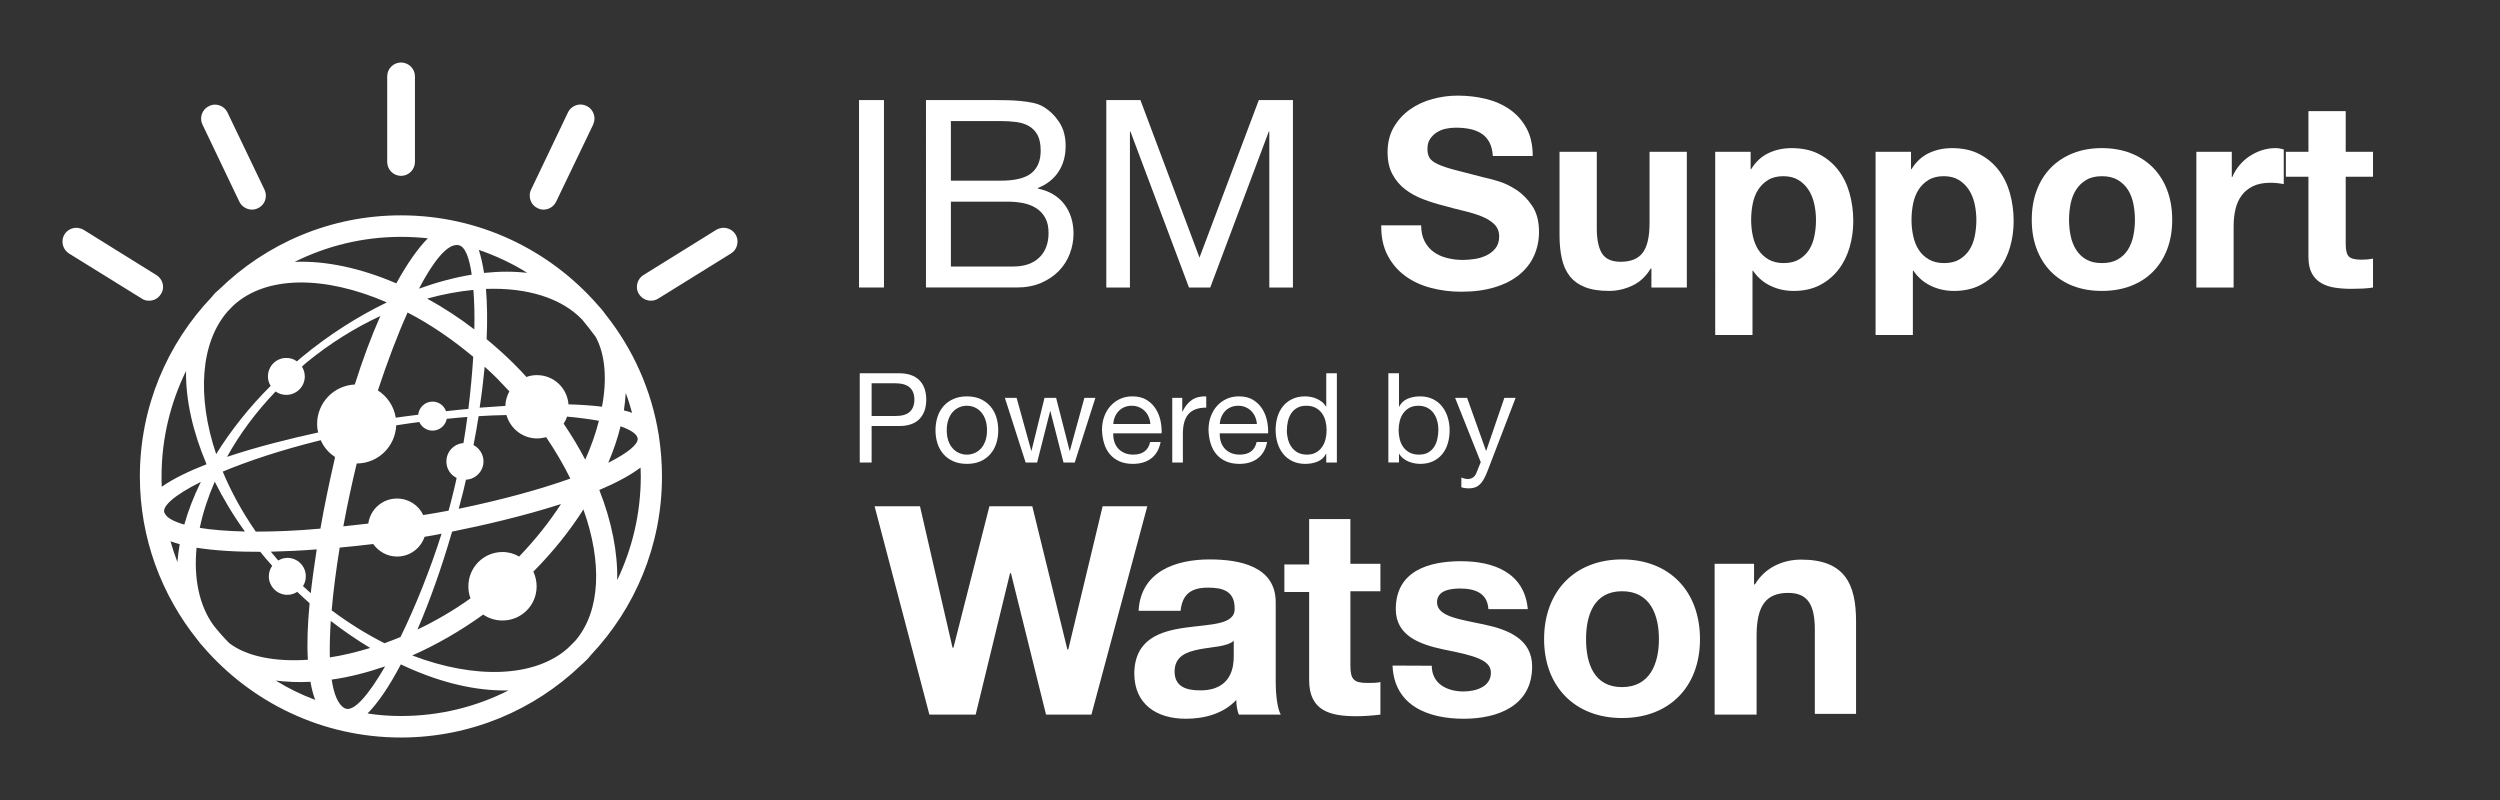 <?xml version="1.0" encoding="utf-8"?>
<!-- Generator: Adobe Illustrator 14.0.0, SVG Export Plug-In  -->
<!DOCTYPE svg PUBLIC "-//W3C//DTD SVG 1.1//EN" "http://www.w3.org/Graphics/SVG/1.1/DTD/svg11.dtd">
<svg version="1.1"
	 xmlns="http://www.w3.org/2000/svg" xmlns:xlink="http://www.w3.org/1999/xlink" xmlns:a="http://ns.adobe.com/AdobeSVGViewerExtensions/3.0/"
	 x="0px" y="0px" width="200px" height="64px" viewBox="0.5 0.5 200 64" enable-background="new 0.5 0.5 200 64"
	 xml:space="preserve">
<rect x="0.5" y="0.5" width="200" height="64" fill="#333333" stroke="none"/>
<defs>
</defs>
<rect x="0.5" y="0.5" display="none" stroke="#000000" width="200" height="64"/>
<rect x="3.5" y="3.5" display="none" stroke="#B3B3B3" stroke-width="6" width="58" height="58"/>
<path fill="#FFFFFF" d="M32.586,14.569c0.603,0,1.11-0.5,1.11-1.112V6.611c0-0.617-0.508-1.111-1.11-1.111
	c-0.612,0-1.11,0.494-1.11,1.111v6.846C31.476,14.069,31.975,14.569,32.586,14.569 M43.512,17.154
	c0.143,0.079,0.313,0.114,0.477,0.114c0.417,0,0.807-0.238,0.998-0.626l2.967-6.176c0.065-0.158,0.104-0.326,0.104-0.485
	c0-0.414-0.238-0.82-0.633-1.006c-0.156-0.074-0.329-0.114-0.486-0.114c-0.407,0-0.811,0.238-0.998,0.626l-2.958,6.193
	c-0.074,0.141-0.104,0.309-0.104,0.477C42.887,16.571,43.104,16.97,43.512,17.154 M19.652,16.643
	c0.195,0.388,0.599,0.626,1.006,0.626c0.165,0,0.321-0.035,0.477-0.114c0.403-0.185,0.633-0.583,0.633-0.997
	c0-0.168-0.039-0.336-0.104-0.477l-2.967-6.185c-0.186-0.388-0.585-0.626-0.997-0.626c-0.156,0-0.321,0.035-0.468,0.114
	C16.825,9.165,16.59,9.576,16.59,9.99c0,0.159,0.039,0.327,0.113,0.485L19.652,16.643L19.652,16.643z M59.334,19.244
	c-0.209-0.334-0.582-0.52-0.945-0.52c-0.209,0-0.408,0.062-0.595,0.167l-5.821,3.615c-0.334,0.214-0.521,0.576-0.521,0.946
	c0,0.203,0.052,0.406,0.165,0.573c0.223,0.344,0.581,0.529,0.946,0.529c0.208,0,0.403-0.045,0.595-0.167l5.82-3.609
	c0.333-0.202,0.521-0.564,0.521-0.952C59.508,19.633,59.456,19.439,59.334,19.244 M12.426,24.556c0.382,0,0.737-0.186,0.945-0.529
	c0.122-0.167,0.174-0.37,0.174-0.573c0-0.37-0.195-0.732-0.529-0.946L7.2,18.892c-0.183-0.105-0.391-0.167-0.599-0.167
	c-0.355,0-0.729,0.186-0.937,0.52C5.543,19.439,5.5,19.633,5.5,19.827c0,0.388,0.195,0.741,0.52,0.952l5.825,3.609
	C12.019,24.511,12.227,24.556,12.426,24.556 M49.875,46.911c0.052-2.214-0.438-4.693-1.431-7.213
	c1.306-0.551,2.45-1.151,3.301-1.794c0.009,0.237,0.018,0.467,0.018,0.705C51.762,41.583,51.076,44.396,49.875,46.911 M47.32,37.272
	c-0.507-0.966-1.08-1.918-1.728-2.88c0.119-0.179,0.21-0.353,0.266-0.564c0.972,0.088,1.817,0.202,2.555,0.334
	C48.162,35.168,47.789,36.21,47.32,37.272 M46.561,51.722c-0.208,0.211-0.412,0.43-0.633,0.633
	c-2.646,2.355-7.443,2.496-12.448,0.581c1.908-0.845,3.821-1.932,5.677-3.271c0.429,0.299,0.967,0.475,1.54,0.475
	c1.52,0,2.733-1.217,2.733-2.726c0-0.433-0.096-0.82-0.261-1.183c1.575-1.588,2.915-3.264,4.004-4.976
	C48.677,45.455,48.556,49.337,46.561,51.722 M32.586,57.78c-0.911,0-1.813-0.062-2.684-0.204c0.849-0.845,1.751-2.188,2.666-3.925
	c2.78,1.323,5.53,2.037,7.994,2.081c0.208,0.009,0.412,0.009,0.621,0C38.589,57.048,35.678,57.78,32.586,57.78 M28.084,57.162H28.08
	c-0.538-0.291-0.867-1.112-1.046-2.294c1.388-0.193,2.824-0.562,4.277-1.059C29.979,56.112,28.769,57.522,28.084,57.162
	 M26.96,50.175c1.044,0.804,2.095,1.526,3.158,2.162c-1.11,0.334-2.19,0.598-3.231,0.756C26.865,52.204,26.896,51.234,26.96,50.175
	 M20.964,43.029c-1.095-1.579-1.976-3.193-2.644-4.8c2.047-0.854,4.693-1.737,7.838-2.514c0.242,0.555,0.646,1.023,1.145,1.341
	c-0.013,0.062-0.03,0.132-0.037,0.194c-0.453,1.984-0.834,3.819-1.134,5.54C24.189,42.968,22.463,43.029,20.964,43.029
	 M25.36,47.952c-0.208-0.186-0.412-0.371-0.621-0.564c0.144-0.221,0.226-0.494,0.226-0.781c0-0.815-0.655-1.477-1.475-1.477
	c-0.269,0-0.508,0.078-0.733,0.211c-0.199-0.256-0.399-0.475-0.594-0.706c1.236-0.032,2.49-0.088,3.674-0.186
	C25.651,45.702,25.477,46.875,25.36,47.952 M22.567,54.947c0.872,0.106,1.799,0.149,2.771,0.097c0.086,0.53,0.221,1.024,0.377,1.447
	C24.614,56.077,23.556,55.565,22.567,54.947 M17.575,50.519c-1.145-1.588-1.587-3.767-1.349-6.201
	c1.496,0.237,3.262,0.335,5.096,0.326c0.303,0.38,0.618,0.75,0.954,1.119c-0.173,0.248-0.269,0.53-0.269,0.844
	c0,0.816,0.67,1.478,1.475,1.478c0.299,0,0.567-0.088,0.798-0.238c0.325,0.318,0.655,0.608,0.989,0.909
	c-0.165,1.747-0.217,3.255-0.139,4.525c-2.654,0.177-4.904-0.265-6.302-1.341C18.395,51.499,17.979,51.031,17.575,50.519
	 M13.71,41.617c-0.403-0.495,0.655-1.473,2.858-2.566c-0.563,1.146-1.01,2.293-1.325,3.414
	C14.409,42.227,13.888,41.944,13.71,41.617 M14.69,45.464c-0.208-0.545-0.386-1.094-0.551-1.658c0.233,0.088,0.495,0.15,0.737,0.229
	C14.791,44.529,14.729,44.996,14.69,45.464 M13.424,38.618c0-3.033,0.712-5.884,1.96-8.442c-0.036,2.294,0.529,4.843,1.64,7.464
	c-1.422,0.555-2.68,1.162-3.583,1.799C13.424,39.174,13.424,38.892,13.424,38.618 M20.094,43.021
	c-1.439-0.035-2.645-0.133-3.612-0.291c0.243-1.19,0.655-2.444,1.197-3.697C18.352,40.374,19.145,41.715,20.094,43.021
	 M18.729,25.394c0.143-0.149,0.285-0.3,0.425-0.44c2.646-2.446,7.322-2.408,12.271-0.274c-0.009,0.009-0.009,0.009-0.009,0.027
	c-2.277,1.103-4.567,2.547-6.74,4.34c-0.144,0.124-0.283,0.247-0.425,0.362c-0.239-0.186-0.538-0.273-0.85-0.273
	c-0.811,0-1.466,0.661-1.466,1.473c0,0.284,0.074,0.539,0.217,0.759c-1.74,1.74-3.197,3.586-4.359,5.461
	C16.235,32.21,16.534,27.882,18.729,25.394 M32.586,19.448c0.72,0,1.444,0.044,2.142,0.114c-0.802,0.812-1.661,2.038-2.524,3.608
	c-2.845-1.227-5.647-1.824-8.132-1.72C26.64,20.171,29.533,19.448,32.586,19.448 M37.158,20.109c0.009,0.009,0.023,0,0.052,0.009
	c0.499,0.115,0.837,0.988,1.028,2.355c-1.353,0.221-2.775,0.601-4.221,1.12C35.184,21.362,36.311,19.969,37.158,20.109
	 M38.446,26.85c-1.237-0.944-2.503-1.765-3.773-2.461c1.27-0.354,2.515-0.583,3.699-0.697C38.446,24.616,38.476,25.685,38.446,26.85
	 M30.357,44.022c0.425,0.604,1.128,1.001,1.908,1.001c1.028,0,1.883-0.653,2.203-1.58c0.391-0.061,0.842-0.141,1.358-0.247
	c-0.915,2.894-2.1,5.841-3.287,8.267c-0.422,0.177-0.855,0.335-1.281,0.494c-1.431-0.723-2.845-1.597-4.225-2.629
	c0.135-1.579,0.36-3.282,0.642-5.02C28.637,44.221,29.555,44.114,30.357,44.022 M36.182,33.396c-0.156-0.447-0.581-0.768-1.08-0.768
	c-0.594,0-1.085,0.459-1.145,1.05c-0.811,0.098-1.432,0.186-1.796,0.238c-0.143-0.915-0.685-1.706-1.431-2.181
	c0.737-2.23,1.548-4.392,2.376-6.235c1.774,0.917,3.547,2.117,5.253,3.546c-0.083,1.332-0.217,2.753-0.388,4.165
	C37.344,33.265,36.75,33.334,36.182,33.396 M37.032,38.733c-0.088,0.405-0.178,0.811-0.282,1.217
	c-0.104,0.459-0.238,0.927-0.364,1.402c-0.655,0.124-1.336,0.244-2.027,0.353c-0.368-0.784-1.161-1.322-2.103-1.322
	c-1.162,0-2.129,0.855-2.294,2.003c-0.685,0.069-1.353,0.16-1.995,0.22c0.312-1.711,0.686-3.423,1.071-5.028
	c1.713,0,3.093-1.367,3.159-3.052c0.633-0.101,1.244-0.186,1.847-0.265c0.183,0.405,0.59,0.688,1.058,0.688
	c0.568,0,1.037-0.406,1.141-0.945c0.568-0.061,1.11-0.105,1.648-0.149c-0.091,0.697-0.195,1.395-0.315,2.092
	c-0.761,0.053-1.364,0.688-1.364,1.464C36.205,38.001,36.542,38.494,37.032,38.733 M25.948,35.099
	c-2.288,0.502-4.925,1.155-7.284,1.949c0.998-1.809,2.301-3.572,3.886-5.231c0.248,0.177,0.529,0.273,0.851,0.273
	c0.82,0,1.483-0.662,1.483-1.474c0-0.291-0.091-0.568-0.23-0.779c0.104-0.111,0.221-0.2,0.334-0.306
	c1.883-1.553,3.913-2.806,5.938-3.75c-0.703,1.598-1.393,3.423-2.043,5.479c-1.674,0.079-3.014,1.455-3.014,3.158
	C25.868,34.648,25.895,34.887,25.948,35.099 M38.142,48.366c-1.371,0.982-2.802,1.809-4.246,2.497
	c0.976-2.258,1.93-4.923,2.771-7.834c2.408-0.483,5.699-1.235,8.713-2.206c-0.937,1.447-2.06,2.858-3.349,4.2
	c-0.39-0.229-0.844-0.362-1.327-0.362c-1.514,0-2.734,1.227-2.734,2.743C37.972,47.749,38.024,48.075,38.142,48.366 M41.018,33.704
	c0.299,1.067,1.275,1.871,2.45,1.871c0.248,0,0.49-0.043,0.725-0.098c0.741,1.094,1.392,2.206,1.934,3.309
	c-2.302,0.82-5.304,1.667-8.93,2.417c0.126-0.485,0.248-0.962,0.373-1.438c0.065-0.291,0.135-0.591,0.208-0.891
	c0.768-0.026,1.401-0.68,1.401-1.455c0-0.574-0.33-1.068-0.798-1.314c0.147-0.783,0.299-1.562,0.408-2.312
	C39.552,33.739,40.302,33.722,41.018,33.704 M42.679,22.324c-0.529-0.054-1.059-0.089-1.618-0.089c-0.603,0-1.206,0.035-1.839,0.098
	c-0.104-0.697-0.248-1.314-0.416-1.844C40.177,20.966,41.479,21.573,42.679,22.324 M41.248,31.808
	c-0.187,0.35-0.303,0.731-0.321,1.164c-0.698,0.044-1.375,0.088-2.056,0.142c0.174-1.12,0.3-2.223,0.404-3.273
	c0.351,0.313,0.701,0.635,1.037,0.979C40.632,31.155,40.936,31.472,41.248,31.808 M48.148,27.44
	c0.772,1.402,0.928,3.379,0.512,5.594c-0.827-0.098-1.726-0.159-2.68-0.186c-0.104-1.314-1.184-2.338-2.521-2.338
	c-0.294,0-0.581,0.044-0.841,0.15c-0.325-0.362-0.664-0.716-1.01-1.06c-0.709-0.706-1.448-1.358-2.178-1.967
	c0.07-1.482,0.044-2.832-0.052-4.021c3.24-0.117,6.011,0.703,7.69,2.45C47.446,26.515,47.81,26.982,48.148,27.44 M50.144,34.604
	c0.827,0.291,1.302,0.617,1.362,0.943c0,0.027,0.009,0.053,0.009,0.071c0,0.458-0.811,1.128-2.355,1.905
	C49.575,36.545,49.914,35.565,50.144,34.604 M50.56,31.94c0.195,0.511,0.358,1.05,0.507,1.588c-0.208-0.08-0.425-0.15-0.655-0.194
	C50.478,32.875,50.529,32.407,50.56,31.94 M53.212,35.372v-0.009c-0.006-0.027-0.015-0.044-0.015-0.071
	c-0.572-3.591-2.064-6.872-4.23-9.607c-0.09-0.132-0.181-0.246-0.285-0.379c-0.117-0.142-0.243-0.282-0.377-0.426
	c-3.839-4.382-9.463-7.152-15.727-7.152c-5.647,0-10.77,2.249-14.526,5.91c-0.104,0.082-0.208,0.187-0.312,0.274
	c-0.104,0.105-0.203,0.229-0.291,0.335c-3.57,3.749-5.76,8.805-5.76,14.371c0,4.958,1.744,9.502,4.628,13.092
	c0.06,0.062,0.112,0.142,0.165,0.221c0.086,0.106,0.178,0.203,0.264,0.3c3.839,4.448,9.508,7.27,15.823,7.27
	c5.595,0,10.676-2.205,14.421-5.796c0.143-0.133,0.287-0.256,0.421-0.397c0.126-0.123,0.26-0.267,0.369-0.415
	c3.517-3.731,5.677-8.751,5.677-14.273c0-1.085-0.087-2.17-0.245-3.22V35.372"/>
<path fill="#FFFFFF" d="M87.814,57.667h-3.632l-2.807-11.313h-0.072l-2.75,11.313H74.85L70.467,41h3.631l2.604,11.314h0.073
	L79.654,41h3.429l2.807,11.459h0.072L88.711,41h3.573L87.814,57.667L87.814,57.667z M91.59,49.305
	c0.202-3.083,2.951-4.051,5.686-4.051c2.402,0,5.281,0.551,5.281,3.428v6.308c0,1.101,0.13,2.201,0.405,2.678h-3.357
	c-0.13-0.347-0.202-0.753-0.202-1.171C98.375,57.594,96.871,58,95.352,58c-2.33,0-4.109-1.171-4.109-3.631
	c0.072-5.484,8.16-2.533,8.029-5.209c0-1.376-0.955-1.649-2.126-1.649c-1.303,0-2.055,0.477-2.2,1.851H91.59V49.305L91.59,49.305z
	 M99.2,51.765c-0.55,0.478-1.722,0.478-2.75,0.681c-1.027,0.201-1.982,0.549-1.982,1.777c0,1.23,0.955,1.507,2.055,1.507
	c2.604,0,2.677-2.055,2.677-2.751V51.765z M108.532,45.602h2.401v2.197h-2.401v5.961c0,1.1,0.275,1.377,1.374,1.377
	c0.347,0,0.752,0,1.027-0.073v2.604c-0.549,0.073-1.302,0.13-1.925,0.13c-2.054,0-3.776-0.403-3.776-2.878v-7.061h-1.982v-2.2h1.982
	v-3.632h3.299V45.602L108.532,45.602z M115.042,53.76c0,1.447,1.23,2.057,2.532,2.057c0.954,0,2.199-0.348,2.199-1.506
	c0-1.028-1.375-1.375-3.776-1.852c-1.924-0.406-3.834-1.101-3.834-3.228c0-3.08,2.677-3.834,5.209-3.834
	c2.604,0,5.078,0.897,5.353,3.834h-3.154c-0.072-1.3-1.1-1.649-2.256-1.649c-0.753,0-1.853,0.132-1.853,1.1
	c0,1.174,1.924,1.375,3.776,1.78c1.924,0.406,3.833,1.171,3.833,3.357c0,3.154-2.749,4.181-5.482,4.181
	c-2.807,0-5.556-1.026-5.686-4.254L115.042,53.76L115.042,53.76z M130.263,45.254c3.776,0,6.236,2.53,6.236,6.379
	c0,3.836-2.474,6.309-6.236,6.309c-3.776,0-6.236-2.531-6.236-6.309C124.027,47.784,126.501,45.254,130.263,45.254z M130.263,55.469
	c2.257,0,2.951-1.926,2.951-3.836c0-1.924-0.68-3.834-2.951-3.834c-2.257,0-2.879,1.926-2.879,3.834
	C127.384,53.559,128.006,55.469,130.263,55.469z M137.67,45.602h3.154v1.648h0.073c0.823-1.375,2.257-1.981,3.704-1.981
	c3.501,0,4.383,1.981,4.383,4.935v7.406h-3.298v-6.728c0-1.982-0.55-2.95-2.127-2.95c-1.78,0-2.532,1.026-2.532,3.427v6.309h-3.357
	V45.602L137.67,45.602z"/>
<path fill="#FFFFFF" d="M72.41,30.36c0.72,0,1.265,0.185,1.635,0.555S74.6,31.804,74.6,32.47c0,0.667-0.185,1.187-0.555,1.561
	c-0.37,0.373-0.915,0.557-1.635,0.55h-2.18v2.92h-0.95v-7.14H72.41z M72.09,33.78c0.54,0.007,0.935-0.104,1.185-0.33
	s0.375-0.554,0.375-0.98s-0.125-0.751-0.375-0.975S72.63,31.16,72.09,31.16h-1.86v2.62H72.09z"/>
<path fill="#FFFFFF" d="M75.5,33.855c0.106-0.33,0.267-0.617,0.48-0.86s0.477-0.436,0.79-0.575s0.673-0.21,1.08-0.21
	c0.413,0,0.775,0.07,1.085,0.21s0.571,0.332,0.785,0.575c0.213,0.243,0.373,0.53,0.48,0.86c0.106,0.329,0.16,0.685,0.16,1.064
	s-0.053,0.733-0.16,1.061c-0.107,0.326-0.267,0.611-0.48,0.854c-0.214,0.243-0.475,0.434-0.785,0.57s-0.672,0.205-1.085,0.205
	c-0.407,0-0.767-0.068-1.08-0.205s-0.577-0.327-0.79-0.57s-0.374-0.528-0.48-0.854c-0.107-0.327-0.16-0.681-0.16-1.061
	S75.393,34.185,75.5,33.855z M76.365,35.755c0.083,0.243,0.199,0.447,0.345,0.61s0.318,0.288,0.515,0.375
	c0.196,0.087,0.405,0.13,0.625,0.13c0.22,0,0.428-0.043,0.625-0.13c0.196-0.087,0.368-0.212,0.515-0.375
	c0.147-0.163,0.262-0.367,0.345-0.61s0.125-0.521,0.125-0.835s-0.042-0.592-0.125-0.835s-0.198-0.448-0.345-0.615
	c-0.146-0.166-0.318-0.293-0.515-0.38c-0.197-0.086-0.405-0.13-0.625-0.13c-0.22,0-0.429,0.044-0.625,0.13
	c-0.197,0.087-0.369,0.214-0.515,0.38c-0.146,0.167-0.262,0.372-0.345,0.615c-0.083,0.243-0.125,0.521-0.125,0.835
	S76.282,35.512,76.365,35.755z"/>
<path fill="#FFFFFF" d="M85.58,37.5l-1.05-4.11h-0.02l-1.04,4.11h-0.92l-1.66-5.17h0.94L83,36.56h0.02l1.04-4.229h0.93l1.08,4.229
	h0.02l1.16-4.229h0.88l-1.65,5.17H85.58z"/>
<path fill="#FFFFFF" d="M92.6,37.17c-0.387,0.294-0.873,0.44-1.46,0.44c-0.413,0-0.771-0.067-1.075-0.2
	c-0.304-0.134-0.559-0.32-0.765-0.561c-0.207-0.239-0.362-0.526-0.465-0.859c-0.104-0.334-0.162-0.697-0.175-1.09
	c0-0.394,0.06-0.754,0.18-1.08c0.12-0.327,0.288-0.61,0.505-0.851c0.217-0.239,0.473-0.427,0.77-0.56
	c0.296-0.134,0.622-0.2,0.975-0.2c0.46,0,0.841,0.095,1.145,0.285c0.303,0.189,0.546,0.432,0.73,0.725
	c0.183,0.294,0.31,0.613,0.38,0.96c0.07,0.347,0.098,0.677,0.085,0.99h-3.87c-0.006,0.227,0.02,0.441,0.08,0.646
	c0.06,0.203,0.157,0.383,0.29,0.54c0.133,0.156,0.303,0.281,0.51,0.375c0.207,0.093,0.45,0.14,0.73,0.14
	c0.36,0,0.655-0.083,0.885-0.25s0.382-0.42,0.455-0.76h0.84C93.236,36.44,92.986,36.877,92.6,37.17z M92.395,33.85
	c-0.077-0.18-0.18-0.335-0.31-0.465c-0.13-0.13-0.284-0.233-0.46-0.31c-0.177-0.077-0.372-0.115-0.585-0.115
	c-0.22,0-0.418,0.038-0.595,0.115c-0.177,0.076-0.329,0.182-0.455,0.314c-0.126,0.134-0.227,0.289-0.3,0.466
	c-0.074,0.176-0.117,0.364-0.13,0.564h2.97C92.517,34.22,92.471,34.03,92.395,33.85z"/>
<path fill="#FFFFFF" d="M95.08,32.33v1.09h0.02c0.207-0.42,0.46-0.729,0.76-0.93c0.3-0.2,0.68-0.294,1.14-0.28v0.9
	c-0.34,0-0.63,0.046-0.87,0.14c-0.24,0.094-0.434,0.23-0.58,0.41s-0.253,0.398-0.32,0.655c-0.067,0.256-0.1,0.552-0.1,0.885v2.3
	h-0.85v-5.17H95.08z"/>
<path fill="#FFFFFF" d="M101.12,37.17c-0.387,0.294-0.873,0.44-1.46,0.44c-0.413,0-0.771-0.067-1.075-0.2
	c-0.304-0.134-0.559-0.32-0.765-0.561c-0.207-0.239-0.362-0.526-0.465-0.859c-0.104-0.334-0.162-0.697-0.175-1.09
	c0-0.394,0.06-0.754,0.18-1.08c0.12-0.327,0.288-0.61,0.505-0.851c0.217-0.239,0.473-0.427,0.77-0.56
	c0.296-0.134,0.622-0.2,0.975-0.2c0.46,0,0.841,0.095,1.145,0.285c0.303,0.189,0.546,0.432,0.73,0.725
	c0.183,0.294,0.31,0.613,0.38,0.96c0.07,0.347,0.098,0.677,0.085,0.99h-3.87c-0.006,0.227,0.02,0.441,0.08,0.646
	c0.06,0.203,0.157,0.383,0.29,0.54c0.133,0.156,0.303,0.281,0.51,0.375c0.207,0.093,0.45,0.14,0.73,0.14
	c0.36,0,0.655-0.083,0.885-0.25s0.382-0.42,0.455-0.76h0.84C101.756,36.44,101.506,36.877,101.12,37.17z M100.915,33.85
	c-0.077-0.18-0.18-0.335-0.31-0.465c-0.13-0.13-0.284-0.233-0.46-0.31c-0.177-0.077-0.372-0.115-0.585-0.115
	c-0.22,0-0.418,0.038-0.595,0.115c-0.177,0.076-0.329,0.182-0.455,0.314c-0.126,0.134-0.227,0.289-0.3,0.466
	c-0.074,0.176-0.117,0.364-0.13,0.564h2.97C101.037,34.22,100.991,34.03,100.915,33.85z"/>
<path fill="#FFFFFF" d="M106.6,37.5v-0.7h-0.02c-0.14,0.287-0.36,0.493-0.66,0.62s-0.63,0.19-0.99,0.19
	c-0.4,0-0.749-0.074-1.045-0.221c-0.296-0.146-0.543-0.343-0.74-0.59c-0.197-0.246-0.345-0.533-0.445-0.859
	c-0.1-0.327-0.15-0.674-0.15-1.04c0-0.367,0.048-0.714,0.145-1.04c0.097-0.327,0.243-0.612,0.44-0.855s0.443-0.437,0.74-0.58
	c0.296-0.144,0.642-0.215,1.035-0.215c0.133,0,0.276,0.014,0.43,0.04s0.307,0.071,0.46,0.135s0.298,0.146,0.435,0.25
	s0.251,0.232,0.345,0.385h0.02V30.36h0.85v7.14H106.6z M103.544,35.665c0.063,0.229,0.16,0.435,0.29,0.615
	c0.13,0.18,0.296,0.323,0.5,0.43c0.203,0.106,0.441,0.16,0.715,0.16c0.287,0,0.53-0.057,0.73-0.17c0.2-0.113,0.363-0.262,0.49-0.445
	c0.126-0.184,0.218-0.392,0.275-0.625s0.085-0.47,0.085-0.71c0-0.253-0.03-0.498-0.09-0.735c-0.06-0.236-0.155-0.444-0.285-0.625
	c-0.13-0.18-0.298-0.324-0.505-0.435s-0.457-0.165-0.75-0.165c-0.287,0-0.53,0.057-0.73,0.17c-0.2,0.113-0.36,0.264-0.48,0.45
	s-0.207,0.4-0.26,0.64c-0.053,0.24-0.08,0.487-0.08,0.74C103.449,35.2,103.481,35.435,103.544,35.665z"/>
<path fill="#FFFFFF" d="M112.419,30.36v2.67h0.02c0.14-0.287,0.36-0.495,0.66-0.625c0.3-0.13,0.63-0.195,0.99-0.195
	c0.4,0,0.749,0.073,1.045,0.22c0.297,0.147,0.543,0.346,0.74,0.596c0.196,0.25,0.345,0.538,0.445,0.864
	c0.1,0.327,0.15,0.674,0.15,1.04c0,0.367-0.048,0.714-0.145,1.04c-0.097,0.327-0.243,0.612-0.44,0.855s-0.443,0.435-0.74,0.575
	c-0.297,0.14-0.642,0.21-1.035,0.21c-0.126,0-0.269-0.014-0.425-0.04c-0.157-0.027-0.312-0.07-0.465-0.13
	c-0.153-0.061-0.298-0.142-0.435-0.245s-0.251-0.231-0.345-0.386h-0.02v0.69h-0.85v-7.14H112.419z M115.475,34.165
	c-0.063-0.23-0.16-0.435-0.29-0.615c-0.13-0.18-0.297-0.323-0.5-0.43c-0.204-0.106-0.442-0.16-0.715-0.16
	c-0.287,0-0.53,0.057-0.73,0.17c-0.2,0.113-0.363,0.262-0.49,0.445c-0.127,0.184-0.219,0.392-0.275,0.625
	c-0.057,0.233-0.085,0.47-0.085,0.71c0,0.253,0.03,0.498,0.09,0.734c0.06,0.237,0.155,0.445,0.285,0.625
	c0.13,0.181,0.298,0.325,0.505,0.436c0.207,0.11,0.457,0.165,0.75,0.165c0.293,0,0.538-0.057,0.735-0.17s0.355-0.264,0.475-0.45
	s0.207-0.4,0.26-0.64c0.053-0.24,0.08-0.487,0.08-0.74C115.569,34.63,115.538,34.395,115.475,34.165z"/>
<path fill="#FFFFFF" d="M119.499,38.19c-0.1,0.253-0.198,0.466-0.295,0.64c-0.097,0.173-0.204,0.314-0.32,0.425
	c-0.117,0.11-0.247,0.19-0.39,0.24c-0.144,0.05-0.309,0.075-0.495,0.075c-0.1,0-0.2-0.007-0.3-0.021s-0.197-0.036-0.29-0.069V38.7
	c0.073,0.033,0.158,0.062,0.255,0.085s0.178,0.035,0.245,0.035c0.173,0,0.318-0.042,0.435-0.125
	c0.116-0.084,0.205-0.202,0.265-0.355l0.35-0.87l-2.05-5.14h0.96l1.51,4.229h0.02l1.45-4.229h0.9L119.499,38.19z"/>
<path fill="#FFFFFF" d="M71.217,8.506V23.5h-1.995V8.506H71.217z"/>
<path fill="#FFFFFF" d="M80.016,8.506c0.322,0,0.668,0.004,1.04,0.011c0.371,0.007,0.738,0.028,1.103,0.063
	c0.364,0.035,0.703,0.087,1.018,0.156c0.315,0.07,0.584,0.176,0.809,0.315c0.49,0.294,0.906,0.7,1.25,1.218
	c0.343,0.519,0.515,1.155,0.515,1.911c0,0.798-0.193,1.488-0.578,2.068c-0.385,0.582-0.935,1.012-1.648,1.292v0.042
	c0.924,0.196,1.631,0.616,2.121,1.26c0.49,0.645,0.735,1.429,0.735,2.353c0,0.546-0.098,1.078-0.294,1.596
	c-0.196,0.519-0.487,0.977-0.872,1.375c-0.385,0.399-0.861,0.722-1.428,0.967c-0.567,0.245-1.222,0.367-1.964,0.367h-7.245V8.506
	H80.016z M80.562,14.953c1.134,0,1.949-0.199,2.446-0.599s0.746-0.997,0.746-1.796c0-0.531-0.084-0.951-0.252-1.26
	c-0.168-0.308-0.399-0.546-0.693-0.714s-0.634-0.276-1.019-0.325c-0.385-0.049-0.795-0.074-1.229-0.074h-3.99v4.768H80.562z
	 M81.57,21.82c0.882,0,1.571-0.238,2.069-0.714c0.497-0.477,0.745-1.135,0.745-1.975c0-0.489-0.091-0.896-0.273-1.218
	s-0.423-0.577-0.725-0.767c-0.301-0.188-0.647-0.322-1.039-0.399c-0.392-0.076-0.798-0.115-1.218-0.115h-4.557v5.188H81.57z"/>
<path fill="#FFFFFF" d="M91.734,8.506l4.725,12.601l4.746-12.601h2.73V23.5h-1.89V11.025h-0.042L97.32,23.5h-1.701l-4.683-12.475
	h-0.042V23.5h-1.89V8.506H91.734z"/>
<path fill="#FFFFFF" d="M114.469,19.804c0.182,0.351,0.423,0.634,0.724,0.851c0.301,0.218,0.654,0.378,1.061,0.483
	c0.406,0.104,0.826,0.157,1.26,0.157c0.294,0,0.609-0.024,0.945-0.073s0.651-0.144,0.945-0.283c0.294-0.141,0.539-0.333,0.735-0.578
	c0.196-0.245,0.294-0.557,0.294-0.935c0-0.405-0.13-0.734-0.389-0.986c-0.259-0.253-0.599-0.463-1.019-0.631
	s-0.896-0.314-1.428-0.44c-0.532-0.126-1.071-0.266-1.617-0.42c-0.56-0.14-1.106-0.312-1.638-0.515s-1.008-0.466-1.428-0.787
	c-0.42-0.322-0.76-0.725-1.019-1.208c-0.259-0.483-0.389-1.067-0.389-1.754c0-0.77,0.165-1.438,0.494-2.005
	c0.329-0.567,0.759-1.04,1.292-1.418c0.532-0.378,1.134-0.657,1.806-0.84c0.672-0.182,1.344-0.272,2.016-0.272
	c0.784,0,1.536,0.087,2.257,0.262c0.721,0.176,1.361,0.459,1.921,0.851c0.56,0.393,1.004,0.893,1.333,1.502
	c0.329,0.608,0.494,1.348,0.494,2.215h-3.192c-0.028-0.447-0.123-0.818-0.284-1.112c-0.161-0.294-0.375-0.525-0.641-0.693
	s-0.57-0.287-0.914-0.356c-0.343-0.07-0.717-0.105-1.124-0.105c-0.266,0-0.532,0.028-0.798,0.084
	c-0.266,0.057-0.507,0.154-0.725,0.294c-0.217,0.141-0.396,0.315-0.535,0.525c-0.14,0.21-0.21,0.476-0.21,0.798
	c0,0.294,0.056,0.532,0.168,0.714c0.112,0.183,0.332,0.351,0.661,0.504c0.329,0.154,0.784,0.309,1.365,0.462
	c0.581,0.154,1.34,0.351,2.278,0.588c0.28,0.057,0.668,0.158,1.166,0.305c0.497,0.147,0.99,0.382,1.48,0.704
	c0.49,0.321,0.914,0.752,1.271,1.291s0.536,1.229,0.536,2.068c0,0.687-0.133,1.323-0.399,1.911
	c-0.266,0.588-0.662,1.096-1.187,1.522c-0.525,0.428-1.176,0.76-1.953,0.997c-0.777,0.238-1.677,0.357-2.698,0.357
	c-0.826,0-1.627-0.102-2.405-0.305c-0.777-0.202-1.463-0.521-2.058-0.955s-1.067-0.987-1.417-1.659s-0.518-1.47-0.504-2.394h3.192
	C114.196,19.027,114.287,19.454,114.469,19.804z"/>
<path fill="#FFFFFF" d="M132.613,23.5v-1.512h-0.063c-0.378,0.63-0.868,1.085-1.47,1.364c-0.602,0.28-1.218,0.421-1.848,0.421
	c-0.798,0-1.453-0.105-1.963-0.315c-0.511-0.21-0.914-0.507-1.208-0.893c-0.294-0.385-0.501-0.854-0.62-1.407
	c-0.119-0.553-0.179-1.165-0.179-1.837v-6.679h2.982v6.133c0,0.896,0.14,1.564,0.42,2.005c0.28,0.441,0.777,0.662,1.491,0.662
	c0.812,0,1.4-0.242,1.764-0.725c0.364-0.483,0.546-1.277,0.546-2.384v-5.691h2.982V23.5H132.613z"/>
<path fill="#FFFFFF" d="M140.551,12.643v1.387h0.042c0.364-0.588,0.826-1.016,1.386-1.281c0.56-0.266,1.176-0.399,1.848-0.399
	c0.854,0,1.589,0.161,2.205,0.483c0.616,0.322,1.126,0.749,1.533,1.281c0.406,0.532,0.707,1.151,0.903,1.858
	c0.196,0.707,0.294,1.445,0.294,2.215c0,0.729-0.098,1.429-0.294,2.101c-0.196,0.672-0.494,1.268-0.893,1.785
	s-0.896,0.931-1.491,1.238c-0.595,0.309-1.292,0.463-2.089,0.463c-0.672,0-1.292-0.137-1.858-0.41
	c-0.567-0.272-1.033-0.675-1.396-1.207h-0.042v5.145h-2.982V12.643H140.551z M144.425,21.253c0.329-0.196,0.595-0.451,0.798-0.767
	c0.203-0.314,0.346-0.683,0.43-1.103s0.126-0.847,0.126-1.281c0-0.434-0.046-0.86-0.137-1.28c-0.091-0.42-0.242-0.795-0.452-1.124
	c-0.21-0.328-0.479-0.595-0.809-0.798s-0.731-0.305-1.207-0.305c-0.49,0-0.9,0.102-1.229,0.305
	c-0.329,0.203-0.595,0.466-0.798,0.788c-0.203,0.321-0.346,0.692-0.43,1.112s-0.126,0.854-0.126,1.302
	c0,0.435,0.045,0.861,0.136,1.281c0.091,0.42,0.238,0.788,0.441,1.103c0.203,0.315,0.473,0.57,0.809,0.767s0.742,0.294,1.218,0.294
	C143.687,21.547,144.096,21.449,144.425,21.253z"/>
<path fill="#FFFFFF" d="M153.381,12.643v1.387h0.042c0.364-0.588,0.826-1.016,1.386-1.281c0.56-0.266,1.176-0.399,1.848-0.399
	c0.854,0,1.589,0.161,2.205,0.483c0.616,0.322,1.126,0.749,1.533,1.281c0.406,0.532,0.707,1.151,0.903,1.858
	c0.196,0.707,0.294,1.445,0.294,2.215c0,0.729-0.098,1.429-0.294,2.101c-0.196,0.672-0.494,1.268-0.893,1.785
	s-0.896,0.931-1.491,1.238c-0.595,0.309-1.292,0.463-2.089,0.463c-0.672,0-1.292-0.137-1.858-0.41
	c-0.567-0.272-1.033-0.675-1.396-1.207h-0.042v5.145h-2.982V12.643H153.381z M157.255,21.253c0.329-0.196,0.595-0.451,0.798-0.767
	c0.203-0.314,0.346-0.683,0.43-1.103s0.126-0.847,0.126-1.281c0-0.434-0.046-0.86-0.137-1.28c-0.091-0.42-0.242-0.795-0.452-1.124
	c-0.21-0.328-0.479-0.595-0.809-0.798s-0.731-0.305-1.207-0.305c-0.49,0-0.9,0.102-1.229,0.305
	c-0.329,0.203-0.595,0.466-0.798,0.788c-0.203,0.321-0.346,0.692-0.43,1.112s-0.126,0.854-0.126,1.302
	c0,0.435,0.045,0.861,0.136,1.281c0.091,0.42,0.238,0.788,0.441,1.103c0.203,0.315,0.473,0.57,0.809,0.767s0.742,0.294,1.218,0.294
	C156.517,21.547,156.926,21.449,157.255,21.253z"/>
<path fill="#FFFFFF" d="M163.44,15.72c0.266-0.707,0.644-1.31,1.134-1.807c0.49-0.496,1.078-0.882,1.764-1.154
	c0.686-0.273,1.456-0.41,2.31-0.41s1.628,0.137,2.321,0.41c0.693,0.272,1.284,0.658,1.774,1.154c0.49,0.497,0.868,1.1,1.134,1.807
	s0.399,1.494,0.399,2.362s-0.133,1.652-0.399,2.352c-0.266,0.7-0.644,1.299-1.134,1.796c-0.49,0.497-1.082,0.879-1.774,1.145
	s-1.467,0.399-2.321,0.399s-1.624-0.134-2.31-0.399c-0.687-0.266-1.274-0.647-1.764-1.145c-0.49-0.497-0.868-1.096-1.134-1.796
	c-0.266-0.699-0.399-1.483-0.399-2.352S163.174,16.427,163.44,15.72z M166.149,19.353c0.084,0.413,0.228,0.784,0.431,1.113
	c0.203,0.329,0.473,0.591,0.809,0.787s0.756,0.294,1.26,0.294c0.504,0,0.928-0.098,1.271-0.294c0.343-0.196,0.616-0.458,0.819-0.787
	c0.203-0.329,0.346-0.7,0.43-1.113s0.126-0.837,0.126-1.271s-0.042-0.861-0.126-1.281s-0.228-0.791-0.43-1.112
	c-0.203-0.322-0.476-0.585-0.819-0.788c-0.343-0.203-0.766-0.305-1.271-0.305c-0.504,0-0.924,0.102-1.26,0.305
	s-0.606,0.466-0.809,0.788c-0.203,0.321-0.346,0.692-0.431,1.112c-0.084,0.42-0.126,0.848-0.126,1.281
	S166.065,18.939,166.149,19.353z"/>
<path fill="#FFFFFF" d="M179.043,12.643v2.017h0.042c0.14-0.336,0.329-0.647,0.567-0.935c0.238-0.287,0.511-0.532,0.819-0.735
	c0.308-0.202,0.637-0.36,0.987-0.473c0.35-0.111,0.714-0.168,1.092-0.168c0.196,0,0.413,0.035,0.651,0.105v2.771
	c-0.14-0.027-0.308-0.052-0.504-0.073c-0.196-0.021-0.385-0.031-0.567-0.031c-0.546,0-1.008,0.091-1.386,0.272
	c-0.378,0.183-0.683,0.431-0.914,0.746c-0.231,0.314-0.396,0.683-0.493,1.103c-0.098,0.42-0.147,0.875-0.147,1.365V23.5h-2.982
	V12.643H179.043z"/>
<path fill="#FFFFFF" d="M190.341,12.643v1.995h-2.184v5.376c0,0.504,0.084,0.84,0.252,1.009c0.168,0.168,0.504,0.252,1.008,0.252
	c0.168,0,0.329-0.007,0.483-0.021c0.154-0.014,0.301-0.035,0.441-0.062v2.31c-0.252,0.042-0.532,0.07-0.84,0.084
	s-0.609,0.021-0.903,0.021c-0.462,0-0.9-0.032-1.312-0.095c-0.413-0.063-0.777-0.186-1.092-0.368
	c-0.315-0.182-0.564-0.44-0.746-0.776c-0.182-0.336-0.273-0.777-0.273-1.323v-6.405h-1.806v-1.995h1.806V9.388h2.982v3.255H190.341z
	"/>
</svg>
